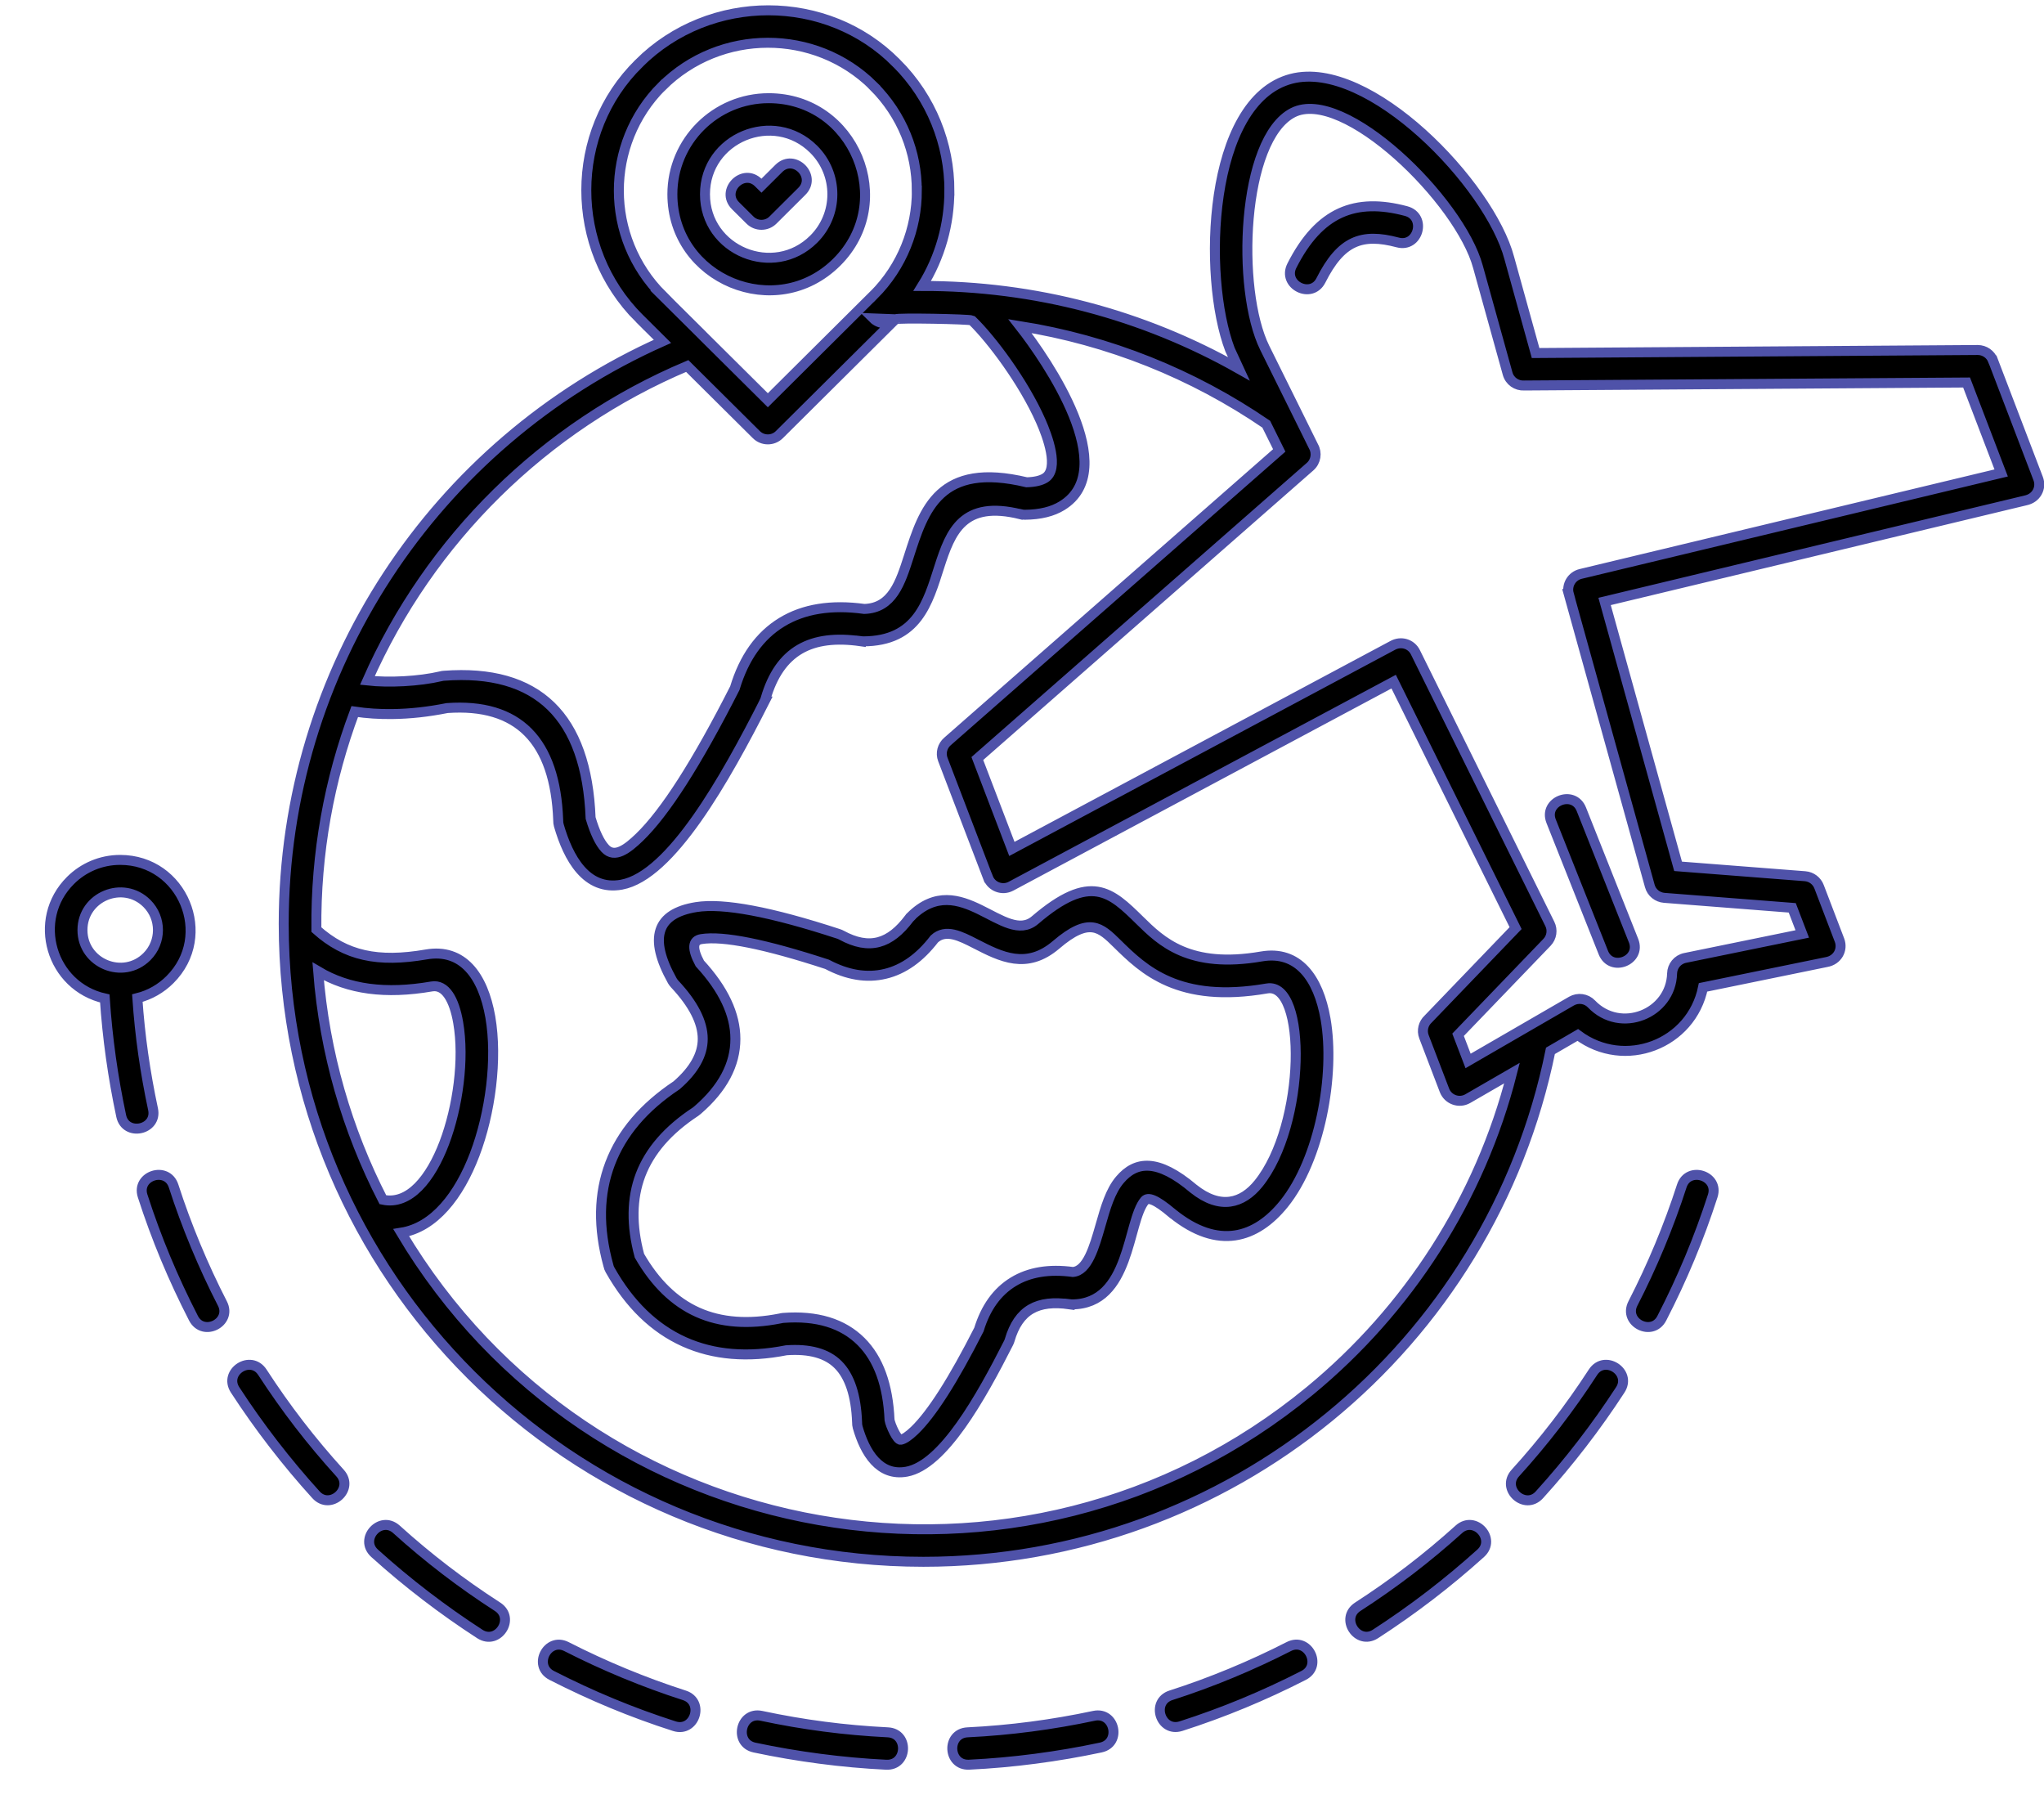 <svg width="41" height="36" viewBox="0 0 41 36" fill="none" xmlns="http://www.w3.org/2000/svg">
<path fill-rule="evenodd" clip-rule="evenodd" d="M31.1 21.074C29.899 26.996 24.657 31.321 18.523 31.321C11.436 31.321 5.691 25.593 5.691 18.528C5.691 13.434 8.706 8.89 13.288 6.846L12.824 6.385L12.824 6.386C11.4 4.967 11.415 2.646 12.815 1.273L12.815 1.272L12.815 1.272C14.245 -0.154 16.595 -0.14 17.979 1.263L17.98 1.263L17.98 1.263C18.686 1.967 19.044 2.896 19.044 3.824H19.043C19.043 4.489 18.861 5.153 18.498 5.735C20.75 5.731 22.926 6.308 24.85 7.396L24.672 7.011C24.114 5.551 24.22 2.017 25.903 1.58C27.46 1.176 29.886 3.703 30.275 5.178L30.802 7.08L39.67 7.019C39.81 7.019 39.929 7.106 39.976 7.228L39.977 7.228L40.883 9.598C40.954 9.783 40.849 9.992 40.628 10.036L32.186 12.062L33.66 17.374L36.206 17.572C36.338 17.582 36.446 17.669 36.489 17.785L36.898 18.855C36.97 19.044 36.859 19.256 36.636 19.294L34.161 19.801C33.928 20.947 32.586 21.456 31.648 20.756L31.1 21.074ZM15.419 1.969C14.352 1.969 13.487 2.832 13.487 3.895C13.487 5.605 15.57 6.468 16.785 5.257C17.999 4.047 17.134 1.969 15.419 1.969ZM16.322 2.994C15.519 2.194 14.141 2.764 14.141 3.895C14.141 5.027 15.519 5.596 16.322 4.796C16.821 4.299 16.821 3.492 16.322 2.994ZM15.623 3.377L15.274 3.724L15.214 3.665C14.91 3.363 14.45 3.824 14.754 4.126L15.044 4.414C15.171 4.54 15.377 4.54 15.504 4.414L16.083 3.838C16.388 3.536 15.928 3.075 15.623 3.377ZM14.085 6.719C14.09 6.724 14.095 6.729 14.099 6.734L15.402 8.027L17.526 5.916L17.527 5.917C18.099 5.343 18.391 4.586 18.391 3.824H18.39C18.39 3.056 18.099 2.304 17.517 1.724L17.518 1.723C16.354 0.568 14.447 0.567 13.277 1.733L13.276 1.732C12.125 2.885 12.123 4.766 13.286 5.925L13.285 5.925L14.085 6.719ZM13.785 7.34C10.915 8.549 8.615 10.821 7.369 13.647C7.803 13.695 8.408 13.665 8.844 13.562C8.863 13.557 8.884 13.553 8.905 13.552C10.785 13.411 11.765 14.362 11.847 16.406C11.933 16.695 12.03 16.899 12.139 17.016C12.329 17.222 12.585 17.024 12.826 16.792C13.341 16.295 13.979 15.298 14.74 13.8C14.924 13.189 15.238 12.749 15.68 12.479C16.12 12.21 16.673 12.121 17.337 12.212C17.897 12.196 18.061 11.684 18.229 11.162C18.531 10.218 18.842 9.252 20.594 9.672C20.76 9.667 20.88 9.638 20.961 9.588C21.256 9.408 21.012 8.75 20.876 8.443C20.528 7.656 19.886 6.803 19.497 6.426C19.439 6.399 17.996 6.371 17.962 6.403L15.632 8.717C15.505 8.843 15.299 8.843 15.172 8.717L13.785 7.34ZM17.962 6.403L17.517 6.386C17.639 6.507 17.833 6.513 17.962 6.403ZM2.411 17.245C3.664 17.245 4.296 18.762 3.409 19.646C3.231 19.824 3.007 19.954 2.755 20.017C2.807 20.776 2.911 21.5 3.07 22.245C3.159 22.663 2.52 22.799 2.431 22.38C2.266 21.606 2.155 20.821 2.102 20.024C1.026 19.784 0.624 18.444 1.414 17.657C1.669 17.402 2.022 17.245 2.411 17.245ZM2.947 18.118C2.471 17.644 1.654 17.981 1.654 18.652C1.654 19.322 2.471 19.66 2.947 19.185C3.242 18.891 3.242 18.413 2.947 18.118ZM33.734 23.785C33.473 24.593 33.14 25.39 32.754 26.141C32.559 26.521 33.139 26.817 33.334 26.436C33.745 25.638 34.079 24.838 34.355 23.984C34.486 23.577 33.865 23.378 33.734 23.785ZM31.953 27.52C31.488 28.236 30.97 28.909 30.395 29.542C30.107 29.859 30.59 30.295 30.878 29.978C31.473 29.322 32.016 28.618 32.5 27.874C32.734 27.515 32.187 27.161 31.953 27.52ZM29.263 30.67C28.622 31.248 27.963 31.752 27.235 32.223C26.875 32.456 27.23 33.001 27.59 32.768C28.33 32.29 29.045 31.742 29.7 31.151C30.018 30.864 29.581 30.383 29.263 30.67ZM25.852 33.021C26.233 32.827 26.53 33.405 26.148 33.6C25.347 34.009 24.545 34.342 23.689 34.617C23.28 34.748 23.08 34.129 23.489 33.998C24.292 33.741 25.106 33.403 25.852 33.021ZM21.944 34.41C22.364 34.321 22.5 34.957 22.079 35.046C21.223 35.228 20.323 35.348 19.439 35.39C19.011 35.411 18.979 34.761 19.409 34.741C20.26 34.7 21.113 34.587 21.944 34.41ZM17.807 34.741C18.236 34.761 18.205 35.411 17.776 35.391C16.892 35.348 15.994 35.229 15.136 35.047C14.715 34.958 14.851 34.321 15.271 34.41C16.116 34.59 16.942 34.698 17.807 34.741ZM13.726 33.999C14.135 34.13 13.935 34.749 13.527 34.618C12.669 34.343 11.868 34.009 11.067 33.6C10.685 33.405 10.982 32.828 11.363 33.022C12.117 33.407 12.915 33.738 13.726 33.999ZM9.98 32.223C9.254 31.755 8.59 31.246 7.952 30.67C7.634 30.383 7.197 30.865 7.515 31.151C8.17 31.743 8.885 32.29 9.625 32.769C9.985 33.002 10.34 32.456 9.98 32.223ZM6.821 29.542C6.241 28.903 5.735 28.246 5.263 27.52C5.029 27.161 4.482 27.515 4.716 27.874C5.196 28.612 5.745 29.324 6.338 29.977C6.625 30.294 7.108 29.859 6.821 29.542ZM4.461 26.141C4.657 26.521 4.077 26.817 3.881 26.436C3.471 25.637 3.137 24.839 2.861 23.984C2.73 23.577 3.35 23.378 3.482 23.785C3.74 24.585 4.079 25.398 4.461 26.141ZM31.114 16.47L32.161 19.104C32.319 19.502 32.925 19.262 32.767 18.865L31.72 16.23C31.562 15.833 30.956 16.072 31.114 16.47ZM26.496 5.622C26.898 4.826 27.313 4.67 28.036 4.862C28.451 4.973 28.62 4.344 28.204 4.233C27.189 3.962 26.462 4.245 25.913 5.329C25.72 5.712 26.303 6.005 26.496 5.622ZM25.938 8.125L26.347 8.952C26.422 9.083 26.397 9.254 26.279 9.358L19.604 15.212L20.297 17.025L27.929 12.947C28.103 12.848 28.308 12.913 28.391 13.081L31.088 18.53C31.147 18.649 31.128 18.798 31.03 18.899L29.247 20.752L29.448 21.277L31.523 20.076V20.076C31.651 20.003 31.817 20.023 31.923 20.134C32.505 20.742 33.517 20.332 33.54 19.524C33.543 19.375 33.648 19.242 33.801 19.211L36.151 18.73L35.95 18.206L33.383 18.006L33.383 18.006C33.249 17.995 33.13 17.904 33.093 17.768L31.467 11.912L31.468 11.912C31.419 11.735 31.527 11.553 31.706 11.51L40.141 9.485L39.447 7.671L30.572 7.731C30.422 7.739 30.282 7.643 30.241 7.493L29.646 5.351C29.285 4.017 26.952 1.74 25.935 2.259C24.899 2.789 24.792 5.809 25.369 6.976L25.938 8.125ZM25.399 8.507C23.923 7.498 22.243 6.824 20.459 6.54C21.008 7.24 22.498 9.412 21.301 10.143C21.115 10.257 20.871 10.321 20.556 10.323C20.528 10.323 20.501 10.319 20.476 10.313L20.475 10.314C18.153 9.736 19.492 12.859 17.313 12.862C17.297 12.862 17.282 12.861 17.267 12.859L17.267 12.86C16.269 12.717 15.638 13.047 15.356 14.013C15.351 14.033 15.343 14.051 15.334 14.069L15.335 14.069C14.551 15.614 13.457 17.561 12.466 17.742C11.764 17.87 11.398 17.21 11.209 16.551C11.2 16.518 11.196 16.484 11.197 16.451C11.137 14.849 10.394 14.098 8.968 14.2C8.588 14.276 8.223 14.316 7.873 14.32C7.61 14.324 7.357 14.307 7.115 14.271C6.603 15.635 6.332 17.105 6.346 18.643C6.935 19.169 7.576 19.309 8.55 19.141C9.279 19.015 9.69 19.567 9.835 20.395C9.982 21.242 9.835 22.329 9.522 23.152C9.209 23.975 8.708 24.617 8.047 24.721C11.857 31.115 20.511 32.644 26.279 27.889C28.24 26.272 29.685 24.054 30.329 21.52L29.443 22.032C29.269 22.133 29.046 22.054 28.974 21.866L28.974 21.866L28.563 20.792C28.514 20.664 28.552 20.524 28.647 20.437L30.401 18.613L27.955 13.67L20.278 17.773C20.105 17.865 19.889 17.784 19.82 17.602L19.819 17.602L18.913 15.233C18.862 15.101 18.904 14.957 19.005 14.87L25.66 9.033L25.399 8.507ZM23.518 24.336L23.519 24.336L23.525 24.341C24.435 25.073 25.194 24.835 25.752 24.145C26.475 23.251 26.784 21.552 26.589 20.436C26.445 19.608 26.033 19.055 25.304 19.181C23.855 19.432 23.29 18.877 22.865 18.46C22.281 17.887 21.881 17.494 20.761 18.453C20.149 18.976 19.263 17.396 18.269 18.381L18.269 18.382C18.258 18.392 18.248 18.404 18.238 18.417C17.852 18.931 17.441 19.061 16.877 18.753C16.859 18.744 16.841 18.735 16.821 18.729C15.462 18.284 14.51 18.105 13.966 18.191C13.167 18.319 13.007 18.811 13.485 19.668L13.485 19.668C13.498 19.69 13.513 19.712 13.532 19.732C13.908 20.133 14.096 20.501 14.096 20.835C14.096 21.151 13.922 21.461 13.572 21.765C12.914 22.203 12.469 22.726 12.238 23.335C12.007 23.943 11.995 24.624 12.203 25.378C12.209 25.409 12.221 25.441 12.238 25.47C12.627 26.159 13.123 26.639 13.723 26.909C14.315 27.175 14.998 27.232 15.773 27.079C16.24 27.046 16.585 27.142 16.81 27.366C17.044 27.599 17.171 27.984 17.192 28.521C17.191 28.555 17.195 28.589 17.204 28.623C17.349 29.131 17.641 29.613 18.185 29.514C18.917 29.38 19.674 28.03 20.23 26.933L20.23 26.933C20.239 26.916 20.246 26.897 20.252 26.878C20.431 26.263 20.817 26.066 21.454 26.157L21.454 26.156C21.469 26.158 21.484 26.159 21.5 26.159C22.682 26.157 22.61 24.492 22.963 24.078C23.026 24.004 23.175 24.045 23.518 24.336ZM22.465 23.658C22.782 23.286 23.217 23.227 23.94 23.839C24.479 24.269 24.922 24.135 25.244 23.737C26.201 22.553 26.217 19.684 25.414 19.823C23.637 20.131 22.935 19.442 22.407 18.923C22.077 18.599 21.851 18.377 21.185 18.947C20.593 19.453 20.076 19.188 19.569 18.928C19.267 18.773 18.97 18.62 18.742 18.83C18.451 19.209 18.122 19.443 17.756 19.53C17.386 19.619 16.998 19.555 16.59 19.339C15.345 18.932 14.504 18.764 14.068 18.833C13.889 18.862 13.879 19.025 14.037 19.321C14.513 19.838 14.751 20.342 14.751 20.835C14.751 21.35 14.498 21.826 13.992 22.263C13.979 22.275 13.965 22.286 13.95 22.296C13.398 22.659 13.031 23.082 12.848 23.564C12.67 24.035 12.662 24.575 12.826 25.183C13.142 25.731 13.53 26.108 13.992 26.316C14.459 26.526 15.011 26.567 15.649 26.441C15.669 26.436 15.69 26.432 15.711 26.43C16.384 26.38 16.904 26.538 17.272 26.904C17.622 27.253 17.812 27.777 17.843 28.477C17.86 28.579 17.996 28.887 18.068 28.874C18.135 28.861 18.227 28.799 18.344 28.687C18.689 28.354 19.12 27.68 19.636 26.664C19.771 26.224 20 25.905 20.324 25.707C20.645 25.511 21.044 25.445 21.521 25.509C21.813 25.486 21.949 25.012 22.075 24.572C22.175 24.221 22.271 23.885 22.465 23.658ZM6.382 19.48C6.509 21.119 6.964 22.667 7.68 24.06C8.209 24.173 8.639 23.637 8.911 22.923C9.183 22.208 9.318 21.238 9.19 20.505C9.111 20.049 8.936 19.735 8.659 19.783C7.731 19.943 6.991 19.842 6.382 19.48Z" fill="black"/>
<path d="M17.962 6.403C17.996 6.371 19.439 6.399 19.497 6.426C19.886 6.803 20.528 7.656 20.876 8.443C21.012 8.75 21.256 9.408 20.961 9.588C20.88 9.638 20.76 9.667 20.594 9.672C18.842 9.252 18.531 10.218 18.229 11.162C18.061 11.684 17.897 12.196 17.337 12.212C16.673 12.121 16.12 12.21 15.68 12.479C15.238 12.749 14.924 13.189 14.74 13.8C13.979 15.298 13.341 16.295 12.826 16.792C12.585 17.024 12.329 17.222 12.139 17.016C12.03 16.899 11.933 16.695 11.847 16.406C11.765 14.362 10.785 13.411 8.905 13.552C8.884 13.553 8.863 13.557 8.844 13.562C8.408 13.665 7.803 13.695 7.369 13.647C8.615 10.821 10.915 8.549 13.785 7.34L15.172 8.717C15.299 8.843 15.505 8.843 15.632 8.717L17.962 6.403ZM17.962 6.403L17.517 6.386C17.639 6.507 17.833 6.513 17.962 6.403ZM31.1 21.074C29.899 26.996 24.657 31.321 18.523 31.321C11.436 31.321 5.691 25.593 5.691 18.528C5.691 13.434 8.706 8.89 13.288 6.846L12.824 6.385L12.824 6.386C11.4 4.967 11.415 2.646 12.815 1.273L12.815 1.272L12.815 1.272C14.245 -0.154 16.595 -0.14 17.979 1.263L17.98 1.263L17.98 1.263C18.686 1.967 19.044 2.896 19.044 3.824H19.043C19.043 4.489 18.861 5.153 18.498 5.735C20.75 5.731 22.926 6.308 24.85 7.396L24.672 7.011C24.114 5.551 24.22 2.017 25.903 1.58C27.46 1.176 29.886 3.703 30.275 5.178L30.802 7.08L39.67 7.019C39.81 7.019 39.929 7.106 39.976 7.228L39.977 7.228L40.883 9.598C40.954 9.783 40.849 9.992 40.628 10.036L32.186 12.062L33.66 17.374L36.206 17.572C36.338 17.582 36.446 17.669 36.489 17.785L36.898 18.855C36.97 19.044 36.859 19.256 36.636 19.294L34.161 19.801C33.928 20.947 32.586 21.456 31.648 20.756L31.1 21.074ZM15.419 1.969C14.352 1.969 13.487 2.832 13.487 3.895C13.487 5.605 15.57 6.468 16.785 5.257C17.999 4.047 17.134 1.969 15.419 1.969ZM16.322 2.994C15.519 2.194 14.141 2.764 14.141 3.895C14.141 5.027 15.519 5.596 16.322 4.796C16.821 4.299 16.821 3.492 16.322 2.994ZM15.623 3.377L15.274 3.724L15.214 3.665C14.91 3.363 14.45 3.824 14.754 4.126L15.044 4.414C15.171 4.54 15.377 4.54 15.504 4.414L16.083 3.838C16.388 3.536 15.928 3.075 15.623 3.377ZM14.085 6.719C14.09 6.724 14.095 6.729 14.099 6.734L15.402 8.027L17.526 5.916L17.527 5.917C18.099 5.343 18.391 4.586 18.391 3.824H18.39C18.39 3.056 18.099 2.304 17.517 1.724L17.518 1.723C16.354 0.568 14.447 0.567 13.277 1.733L13.276 1.732C12.125 2.885 12.123 4.766 13.286 5.925L13.285 5.925L14.085 6.719ZM2.411 17.245C3.664 17.245 4.296 18.762 3.409 19.646C3.231 19.824 3.007 19.954 2.755 20.017C2.807 20.776 2.911 21.5 3.07 22.245C3.159 22.663 2.52 22.799 2.431 22.38C2.266 21.606 2.155 20.821 2.102 20.024C1.026 19.784 0.624 18.444 1.414 17.657C1.669 17.402 2.022 17.245 2.411 17.245ZM2.947 18.118C2.471 17.644 1.654 17.981 1.654 18.652C1.654 19.322 2.471 19.66 2.947 19.185C3.242 18.891 3.242 18.413 2.947 18.118ZM33.734 23.785C33.473 24.593 33.14 25.39 32.754 26.141C32.559 26.521 33.139 26.817 33.334 26.436C33.745 25.638 34.079 24.838 34.355 23.984C34.486 23.577 33.865 23.378 33.734 23.785ZM31.953 27.52C31.488 28.236 30.97 28.909 30.395 29.542C30.107 29.859 30.59 30.295 30.878 29.978C31.473 29.322 32.016 28.618 32.5 27.874C32.734 27.515 32.187 27.161 31.953 27.52ZM29.263 30.67C28.622 31.248 27.963 31.752 27.235 32.223C26.875 32.456 27.23 33.001 27.59 32.768C28.33 32.29 29.045 31.742 29.7 31.151C30.018 30.864 29.581 30.383 29.263 30.67ZM25.852 33.021C26.233 32.827 26.53 33.405 26.148 33.6C25.347 34.009 24.545 34.342 23.689 34.617C23.28 34.748 23.08 34.129 23.489 33.998C24.292 33.741 25.106 33.403 25.852 33.021ZM21.944 34.41C22.364 34.321 22.5 34.957 22.079 35.046C21.223 35.228 20.323 35.348 19.439 35.39C19.011 35.411 18.979 34.761 19.409 34.741C20.26 34.7 21.113 34.587 21.944 34.41ZM17.807 34.741C18.236 34.761 18.205 35.411 17.776 35.391C16.892 35.348 15.994 35.229 15.136 35.047C14.715 34.958 14.851 34.321 15.271 34.41C16.116 34.59 16.942 34.698 17.807 34.741ZM13.726 33.999C14.135 34.13 13.935 34.749 13.527 34.618C12.669 34.343 11.868 34.009 11.067 33.6C10.685 33.405 10.982 32.828 11.363 33.022C12.117 33.407 12.915 33.738 13.726 33.999ZM9.98 32.223C9.254 31.755 8.59 31.246 7.952 30.67C7.634 30.383 7.197 30.865 7.515 31.151C8.17 31.743 8.885 32.29 9.625 32.769C9.985 33.002 10.34 32.456 9.98 32.223ZM6.821 29.542C6.241 28.903 5.735 28.246 5.263 27.52C5.029 27.161 4.482 27.515 4.716 27.874C5.196 28.612 5.745 29.324 6.338 29.977C6.625 30.294 7.108 29.859 6.821 29.542ZM4.461 26.141C4.657 26.521 4.077 26.817 3.881 26.436C3.471 25.637 3.137 24.839 2.861 23.984C2.73 23.577 3.35 23.378 3.482 23.785C3.74 24.585 4.079 25.398 4.461 26.141ZM31.114 16.47L32.161 19.104C32.319 19.502 32.925 19.262 32.767 18.865L31.72 16.23C31.562 15.833 30.956 16.072 31.114 16.47ZM26.496 5.622C26.898 4.826 27.313 4.67 28.036 4.862C28.451 4.973 28.62 4.344 28.204 4.233C27.189 3.962 26.462 4.245 25.913 5.329C25.72 5.712 26.303 6.005 26.496 5.622ZM25.938 8.125L26.347 8.952C26.422 9.083 26.397 9.254 26.279 9.358L19.604 15.212L20.297 17.025L27.929 12.947C28.103 12.848 28.308 12.913 28.391 13.081L31.088 18.53C31.147 18.649 31.128 18.798 31.03 18.899L29.247 20.752L29.448 21.277L31.523 20.076V20.076C31.651 20.003 31.817 20.023 31.923 20.134C32.505 20.742 33.517 20.332 33.54 19.524C33.543 19.375 33.648 19.242 33.801 19.211L36.151 18.73L35.95 18.206L33.383 18.006L33.383 18.006C33.249 17.995 33.13 17.904 33.093 17.768L31.467 11.912L31.468 11.912C31.419 11.735 31.527 11.553 31.706 11.51L40.141 9.485L39.447 7.671L30.572 7.731C30.422 7.739 30.282 7.643 30.241 7.493L29.646 5.351C29.285 4.017 26.952 1.74 25.935 2.259C24.899 2.789 24.792 5.809 25.369 6.976L25.938 8.125ZM25.399 8.507C23.923 7.498 22.243 6.824 20.459 6.54C21.008 7.24 22.498 9.412 21.301 10.143C21.115 10.257 20.871 10.321 20.556 10.323C20.528 10.323 20.501 10.319 20.476 10.313L20.475 10.314C18.153 9.736 19.492 12.859 17.313 12.862C17.297 12.862 17.282 12.861 17.267 12.859L17.267 12.86C16.269 12.717 15.638 13.047 15.356 14.013C15.351 14.033 15.343 14.051 15.334 14.069L15.335 14.069C14.551 15.614 13.457 17.561 12.466 17.742C11.764 17.87 11.398 17.21 11.209 16.551C11.2 16.518 11.196 16.484 11.197 16.451C11.137 14.849 10.394 14.098 8.968 14.2C8.588 14.276 8.223 14.316 7.873 14.32C7.61 14.324 7.357 14.307 7.115 14.271C6.603 15.635 6.332 17.105 6.346 18.643C6.935 19.169 7.576 19.309 8.55 19.141C9.279 19.015 9.69 19.567 9.835 20.395C9.982 21.242 9.835 22.329 9.522 23.152C9.209 23.975 8.708 24.617 8.047 24.721C11.857 31.115 20.511 32.644 26.279 27.889C28.24 26.272 29.685 24.054 30.329 21.52L29.443 22.032C29.269 22.133 29.046 22.054 28.974 21.866L28.974 21.866L28.563 20.792C28.514 20.664 28.552 20.524 28.647 20.437L30.401 18.613L27.955 13.67L20.278 17.773C20.105 17.865 19.889 17.784 19.82 17.602L19.819 17.602L18.913 15.233C18.862 15.101 18.904 14.957 19.005 14.87L25.66 9.033L25.399 8.507ZM23.518 24.336L23.519 24.336L23.525 24.341C24.435 25.073 25.194 24.835 25.752 24.145C26.475 23.251 26.784 21.552 26.589 20.436C26.445 19.608 26.033 19.055 25.304 19.181C23.855 19.432 23.29 18.877 22.865 18.46C22.281 17.887 21.881 17.494 20.761 18.453C20.149 18.976 19.263 17.396 18.269 18.381L18.269 18.382C18.258 18.392 18.248 18.404 18.238 18.417C17.852 18.931 17.441 19.061 16.877 18.753C16.859 18.744 16.841 18.735 16.821 18.729C15.462 18.284 14.51 18.105 13.966 18.191C13.167 18.319 13.007 18.811 13.485 19.668L13.485 19.668C13.498 19.69 13.513 19.712 13.532 19.732C13.908 20.133 14.096 20.501 14.096 20.835C14.096 21.151 13.922 21.461 13.572 21.765C12.914 22.203 12.469 22.726 12.238 23.335C12.007 23.943 11.995 24.624 12.203 25.378C12.209 25.409 12.221 25.441 12.238 25.47C12.627 26.159 13.123 26.639 13.723 26.909C14.315 27.175 14.998 27.232 15.773 27.079C16.24 27.046 16.585 27.142 16.81 27.366C17.044 27.599 17.171 27.984 17.192 28.521C17.191 28.555 17.195 28.589 17.204 28.623C17.349 29.131 17.641 29.613 18.185 29.514C18.917 29.38 19.674 28.03 20.23 26.933L20.23 26.933C20.239 26.916 20.246 26.897 20.252 26.878C20.431 26.263 20.817 26.066 21.454 26.157L21.454 26.156C21.469 26.158 21.484 26.159 21.5 26.159C22.682 26.157 22.61 24.492 22.963 24.078C23.026 24.004 23.175 24.045 23.518 24.336ZM22.465 23.658C22.782 23.286 23.217 23.227 23.94 23.839C24.479 24.269 24.922 24.135 25.244 23.737C26.201 22.553 26.217 19.684 25.414 19.823C23.637 20.131 22.935 19.442 22.407 18.923C22.077 18.599 21.851 18.377 21.185 18.947C20.593 19.453 20.076 19.188 19.569 18.928C19.267 18.773 18.97 18.62 18.742 18.83C18.451 19.209 18.122 19.443 17.756 19.53C17.386 19.619 16.998 19.555 16.59 19.339C15.345 18.932 14.504 18.764 14.068 18.833C13.889 18.862 13.879 19.025 14.037 19.321C14.513 19.838 14.751 20.342 14.751 20.835C14.751 21.35 14.498 21.826 13.992 22.263C13.979 22.275 13.965 22.286 13.95 22.296C13.398 22.659 13.031 23.082 12.848 23.564C12.67 24.035 12.662 24.575 12.826 25.183C13.142 25.731 13.53 26.108 13.992 26.316C14.459 26.526 15.011 26.567 15.649 26.441C15.669 26.436 15.69 26.432 15.711 26.43C16.384 26.38 16.904 26.538 17.272 26.904C17.622 27.253 17.812 27.777 17.843 28.477C17.86 28.579 17.996 28.887 18.068 28.874C18.135 28.861 18.227 28.799 18.344 28.687C18.689 28.354 19.12 27.68 19.636 26.664C19.771 26.224 20 25.905 20.324 25.707C20.645 25.511 21.044 25.445 21.521 25.509C21.813 25.486 21.949 25.012 22.075 24.572C22.175 24.221 22.271 23.885 22.465 23.658ZM6.382 19.48C6.509 21.119 6.964 22.667 7.68 24.06C8.209 24.173 8.639 23.637 8.911 22.923C9.183 22.208 9.318 21.238 9.19 20.505C9.111 20.049 8.936 19.735 8.659 19.783C7.731 19.943 6.991 19.842 6.382 19.48Z" stroke="#4F52A9" stroke-width="0.2"/>
</svg>
